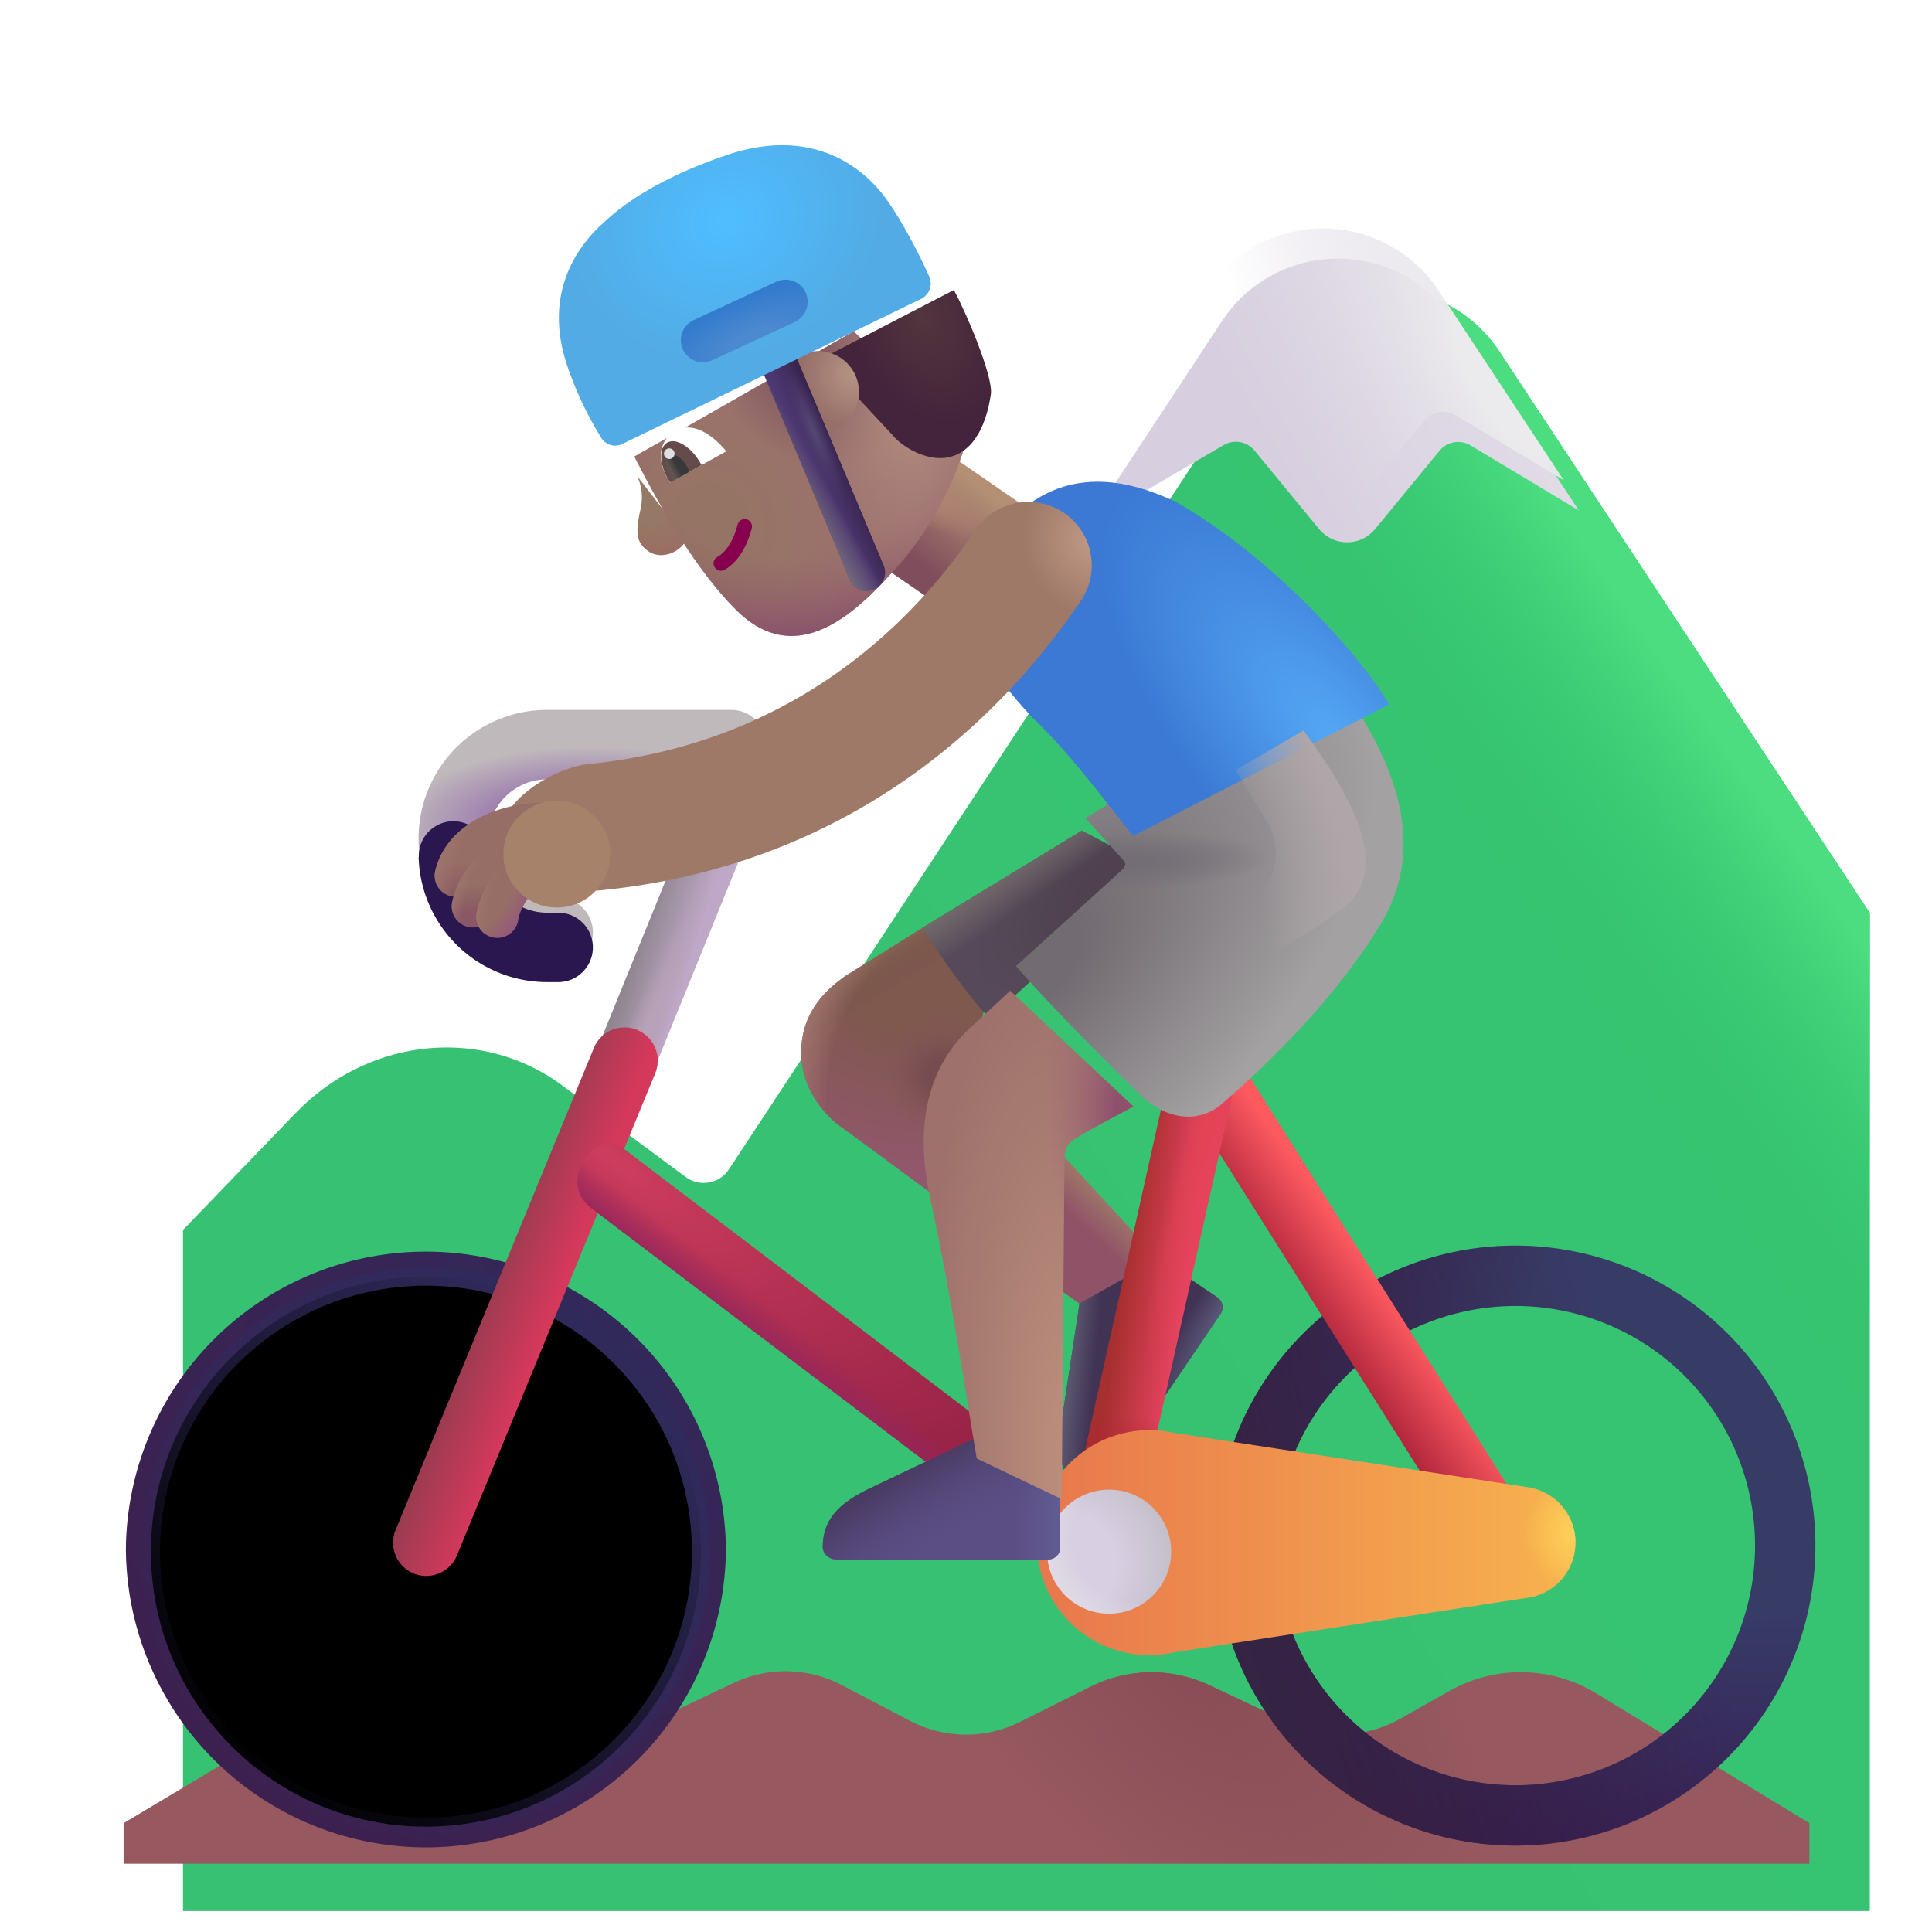 <svg width="100%" height="100%" viewBox="0 0 32 32" xmlns="http://www.w3.org/2000/svg"><g filter="url(#a)"><path fill="url(#b)" d="m3.898 17.434-1.867 1.938v11.281H29.97V14.122l-6.14-9.306a2.3 2.3 0 0 0-3.841.003l-8.916 13.549a.5.5 0 0 1-.715.127l-2.048-1.518c-1.32-.98-3.2-.8-4.41.457"/><path fill="url(#c)" d="m3.898 17.434-1.867 1.938v11.281H29.97V14.122l-6.14-9.306a2.3 2.3 0 0 0-3.841.003l-8.916 13.549a.5.5 0 0 1-.715.127l-2.048-1.518c-1.32-.98-3.2-.8-4.41.457"/></g><g filter="url(#d)"><path fill="url(#e)" d="m17.771 8.187 2.247-1.315a.4.4 0 0 1 .511.091l1.07 1.3a.6.6 0 0 0 .927 0l1.067-1.297a.4.4 0 0 1 .515-.088L25.9 7.954l-2.07-3.138a2.3 2.3 0 0 0-3.841.003z"/></g><path fill="url(#f)" d="m17.771 8.187 2.247-1.315a.4.4 0 0 1 .511.091l1.07 1.3a.6.6 0 0 0 .927 0l1.067-1.297a.4.4 0 0 1 .515-.088L25.9 7.954l-2.07-3.138a2.3 2.3 0 0 0-3.841.003z"/><g filter="url(#g)"><path fill="#97595F" d="m5.663 27.839-3.616 2.158v.672h27.922v-.672l-3.532-2.15a2.4 2.4 0 0 0-2.429-.04l-.817.462a2 2 0 0 1-1.838.067l-1.319-.623a2.25 2.25 0 0 0-1.965.021l-1.176.587a2 2 0 0 1-1.823-.02l-1.126-.59a2 2 0 0 0-1.783-.04l-1.42.67a2 2 0 0 1-1.825-.062l-.855-.476a2.4 2.4 0 0 0-2.398.036"/><path fill="url(#h)" d="m5.663 27.839-3.616 2.158v.672h27.922v-.672l-3.532-2.15a2.4 2.4 0 0 0-2.429-.04l-.817.462a2 2 0 0 1-1.838.067l-1.319-.623a2.25 2.25 0 0 0-1.965.021l-1.176.587a2 2 0 0 1-1.823-.02l-1.126-.59a2 2 0 0 0-1.783-.04l-1.42.67a2 2 0 0 1-1.825-.062l-.855-.476a2.4 2.4 0 0 0-2.398.036"/></g><g filter="url(#i)"><path fill="url(#j)" fill-rule="evenodd" d="M7.055 21.731a3.969 3.969 0 1 0 0 7.938 3.969 3.969 0 0 0 0-7.938M2.085 25.7a4.969 4.969 0 1 1 9.938 0 4.969 4.969 0 0 1-9.937 0" clip-rule="evenodd"/></g><g filter="url(#k)"><circle cx="7.055" cy="25.7" r="4.555" stroke="url(#l)" stroke-width=".3"/></g><path fill="url(#m)" d="m19.186 20.856-1.827-1.988-.423 2.059 1 .705z"/><path fill="#413354" d="m17.88 21.59-.3 1.98c-.066.476-.04.887.365 1.167.101.07.237.03.306-.071l1.964-2.902a.2.2 0 0 0-.054-.278l-.952-.644z"/><path fill="url(#n)" d="m17.88 21.59-.3 1.98c-.066.476-.04.887.365 1.167.101.07.237.03.306-.071l1.964-2.902a.2.2 0 0 0-.054-.278l-.952-.644z"/><path fill="url(#o)" d="m17.88 21.59-.3 1.98c-.066.476-.04.887.365 1.167.101.07.237.03.306-.071l1.964-2.902a.2.2 0 0 0-.054-.278l-.952-.644z"/><path fill="url(#p)" fill-rule="evenodd" d="M12.487 12.324a.5.5 0 0 1 .272.653l-2.54 6.247a.5.5 0 0 1-.925-.382l2.54-6.247a.5.5 0 0 1 .653-.271" clip-rule="evenodd"/><path fill="url(#q)" fill-rule="evenodd" d="M12.487 12.324a.5.5 0 0 1 .272.653l-2.54 6.247a.5.5 0 0 1-.925-.382l2.54-6.247a.5.5 0 0 1 .653-.271" clip-rule="evenodd"/><path fill="url(#r)" fill-rule="evenodd" d="M10.553 17.059a.55.55 0 0 1 .3.717l-3.29 8a.55.55 0 0 1-1.017-.418l3.29-8a.55.55 0 0 1 .717-.3" clip-rule="evenodd"/><path fill="url(#s)" fill-rule="evenodd" d="M9.629 19.286c.102-.222.43-.466.673-.282l6.25 4.75a.55.55 0 0 1-.666.876l-6.081-4.61c-.242-.184-.305-.453-.176-.734" clip-rule="evenodd"/><path fill="url(#t)" fill-rule="evenodd" d="M9.629 19.286c.102-.222.43-.466.673-.282l6.25 4.75a.55.55 0 0 1-.666.876l-6.081-4.61c-.242-.184-.305-.453-.176-.734" clip-rule="evenodd"/><g fill-rule="evenodd" clip-rule="evenodd" filter="url(#u)"><path fill="url(#v)" d="M25 21.731a3.969 3.969 0 1 0 0 7.938 3.969 3.969 0 0 0 0-7.938M20.031 25.7a4.969 4.969 0 1 1 9.938 0 4.969 4.969 0 0 1-9.938 0"/><path fill="url(#w)" d="M25 21.731a3.969 3.969 0 1 0 0 7.938 3.969 3.969 0 0 0 0-7.938M20.031 25.7a4.969 4.969 0 1 1 9.938 0 4.969 4.969 0 0 1-9.938 0"/></g><path fill="url(#x)" fill-rule="evenodd" d="M19.738 17.344a.55.55 0 0 0-.172.759l4.719 7.476a.55.55 0 0 0 .93-.587l-4.719-7.476a.55.55 0 0 0-.758-.172" clip-rule="evenodd"/><path fill="url(#y)" fill-rule="evenodd" d="M20.042 17.265a.55.55 0 0 1 .417.656L18.88 25a.55.55 0 1 1-1.074-.239l1.578-7.078a.55.55 0 0 1 .657-.417" clip-rule="evenodd"/><path fill="url(#z)" fill-rule="evenodd" d="M20.042 17.265a.55.55 0 0 1 .417.656L18.88 25a.55.55 0 1 1-1.074-.239l1.578-7.078a.55.55 0 0 1 .657-.417" clip-rule="evenodd"/><path fill="url(#A)" fill-rule="evenodd" d="M20.042 17.265a.55.55 0 0 1 .417.656L18.88 25a.55.55 0 1 1-1.074-.239l1.578-7.078a.55.55 0 0 1 .657-.417" clip-rule="evenodd"/><path fill="url(#B)" d="m13.997 16.169 1.34-.836 1.038 1.039-.765 3.531c-.513-.38-1.569-1.16-1.687-1.242-.149-.102-.661-.543-.653-1.238.008-.711.477-1.072.727-1.254"/><path fill="url(#C)" d="m13.997 16.169 1.34-.836 1.038 1.039-.765 3.531c-.513-.38-1.569-1.16-1.687-1.242-.149-.102-.661-.543-.653-1.238.008-.711.477-1.072.727-1.254"/><path fill="url(#D)" d="m13.997 16.169 1.34-.836 1.038 1.039-.765 3.531c-.513-.38-1.569-1.16-1.687-1.242-.149-.102-.661-.543-.653-1.238.008-.711.477-1.072.727-1.254"/><path fill="url(#E)" d="m13.997 16.169 1.34-.836 1.038 1.039-.765 3.531c-.513-.38-1.569-1.16-1.687-1.242-.149-.102-.661-.543-.653-1.238.008-.711.477-1.072.727-1.254"/><path fill="url(#F)" d="m15.277 15.368 2.641-1.61 1.207.63-2.727 2.476c-.268-.231-.84-1.05-1.12-1.496"/><path fill="url(#G)" d="m15.277 15.368 2.641-1.61 1.207.63-2.727 2.476c-.268-.231-.84-1.05-1.12-1.496"/><g filter="url(#H)"><path fill="url(#I)" d="M18.911 27.524q-.185.04-.384.04a1.863 1.863 0 1 1 .403-3.684l5.898.906a.927.927 0 0 1-.086 1.837z"/><path fill="url(#J)" d="M18.911 27.524q-.185.04-.384.04a1.863 1.863 0 1 1 .403-3.684l5.898.906a.927.927 0 0 1-.086 1.837z"/></g><circle cx="18.371" cy="25.7" r="1.027" fill="url(#K)"/><circle cx="18.371" cy="25.7" r="1.027" fill="url(#L)"/><g filter="url(#M)"><path fill="#5B4E85" d="m16.097 23.95-1.808.86c-.432.212-.757.465-.762.957-.002.123.107.213.23.213h3.504a.2.2 0 0 0 .2-.2v-1.149z"/><path fill="url(#N)" d="m16.097 23.95-1.808.86c-.432.212-.757.465-.762.957-.002.123.107.213.23.213h3.504a.2.2 0 0 0 .2-.2v-1.149z"/><path fill="url(#O)" d="m16.097 23.95-1.808.86c-.432.212-.757.465-.762.957-.002.123.107.213.23.213h3.504a.2.2 0 0 0 .2-.2v-1.149z"/></g><path fill="url(#P)" d="M13.537 8.636h2.154v2.668h-2.154z" transform="rotate(-55.397 13.537 8.636)"/><path fill="url(#Q)" d="M13.537 8.636h2.154v2.668h-2.154z" transform="rotate(-55.397 13.537 8.636)"/><g filter="url(#R)"><path fill="url(#S)" d="m16.078 16.724.554-.515 2.04 1.917c-.274.153-.887.463-1.031.582-.11.09-.11.234-.11.328l-.046 5.594-1.407-.672c-.138-.794-.42-2.708-.769-4.301-.395-1.8.376-2.592.77-2.933"/><path fill="url(#T)" d="m16.078 16.724.554-.515 2.04 1.917c-.274.153-.887.463-1.031.582-.11.09-.11.234-.11.328l-.046 5.594-1.407-.672c-.138-.794-.42-2.708-.769-4.301-.395-1.8.376-2.592.77-2.933"/></g><g filter="url(#U)"><path fill="url(#V)" d="m18.362 14.5-.635-.698 4.03-2.477c1.423 1.867 1.5 3.21.837 4.273-.664 1.063-1.582 2.051-2.617 2.946-.272.234-.803.361-1.36-.18-.707-.687-1.578-1.578-2.039-2.113l1.777-1.609a.1.1 0 0 0 .007-.141"/><path fill="url(#W)" d="m18.362 14.5-.635-.698 4.03-2.477c1.423 1.867 1.5 3.21.837 4.273-.664 1.063-1.582 2.051-2.617 2.946-.272.234-.803.361-1.36-.18-.707-.687-1.578-1.578-2.039-2.113l1.777-1.609a.1.1 0 0 0 .007-.141"/></g><g filter="url(#X)"><path fill="url(#Y)" d="M16.094 11.88c.664.625 1.363 1.586 1.672 1.968l4.242-2.18c-.586-.976-2.07-2.53-3.54-3.359-1.718-.812-2.672 0-3.304 1.07-.414.852.258 1.782.93 2.5"/></g><g filter="url(#Z)"><path fill="#C0B9BC" d="M12.938 12.333a.575.575 0 0 0-.575-.575h-3.05a2.13 2.13 0 0 0 0 4.26h.182a.575.575 0 1 0 0-1.15h-.182a.98.98 0 1 1 0-1.96h3.05a.575.575 0 0 0 .575-.575"/><path fill="url(#aa)" d="M12.938 12.333a.575.575 0 0 0-.575-.575h-3.05a2.13 2.13 0 0 0 0 4.26h.182a.575.575 0 1 0 0-1.15h-.182a.98.98 0 1 1 0-1.96h3.05a.575.575 0 0 0 .575-.575"/></g><g filter="url(#ab)"><path fill="#2B174F" fill-rule="evenodd" d="M8.332 13.946v-.021a.572.572 0 1 0-1.145 0v.021h-.003a2.13 2.13 0 0 0 2.129 2.071h.182a.575.575 0 1 0 0-1.15h-.182a.98.98 0 0 1-.979-.921z" clip-rule="evenodd"/></g><g fill-rule="evenodd" clip-rule="evenodd" filter="url(#ac)"><path fill="#9F7968" d="M17.124 8.997c.479.328.602.981.274 1.46-.782 1.144-3.151 4.303-7.932 4.788-.577.058-1.595-.32-1.653-.897s.864-1.134 1.44-1.193c3.845-.39 5.741-2.903 6.412-3.884a1.05 1.05 0 0 1 1.46-.274"/><path fill="url(#ad)" d="M17.124 8.997c.479.328.602.981.274 1.46-.782 1.144-3.151 4.303-7.932 4.788-.577.058-1.595-.32-1.653-.897s.864-1.134 1.44-1.193c3.845-.39 5.741-2.903 6.412-3.884a1.05 1.05 0 0 1 1.46-.274"/></g><path fill="url(#ae)" fill-rule="evenodd" d="M9.319 13.645a.35.35 0 0 1-.35.35c-.173 0-.436.043-.663.15-.226.106-.37.252-.415.439a.35.35 0 1 1-.68-.166c.114-.466.462-.748.797-.906.333-.158.7-.217.96-.217a.35.35 0 0 1 .35.35" clip-rule="evenodd"/><path fill="url(#af)" fill-rule="evenodd" d="M9.319 13.645a.35.35 0 0 1-.35.35c-.173 0-.436.043-.663.15-.226.106-.37.252-.415.439a.35.35 0 1 1-.68-.166c.114-.466.462-.748.797-.906.333-.158.7-.217.96-.217a.35.35 0 0 1 .35.35" clip-rule="evenodd"/><g filter="url(#ag)"><path fill="url(#ah)" d="m20.988 13.619-.523-.864 1.125-.656c.969 1.312 1.344 2.297.734 2.875-.487.462-2.87 1.724-4 2.297l2.503-2.414a1 1 0 0 0 .161-1.238"/></g><path fill="url(#ai)" fill-rule="evenodd" d="M8.809 14.18a.35.35 0 0 1-.227.44.6.6 0 0 0-.406.458.35.35 0 1 1-.683-.152c.05-.224.235-.768.876-.973a.35.35 0 0 1 .44.227" clip-rule="evenodd"/><path fill="url(#aj)" fill-rule="evenodd" d="M8.809 14.18a.35.35 0 0 1-.227.44.6.6 0 0 0-.406.458.35.35 0 1 1-.683-.152c.05-.224.235-.768.876-.973a.35.35 0 0 1 .44.227" clip-rule="evenodd"/><path fill="url(#ak)" fill-rule="evenodd" d="M8.956 14.24a.33.33 0 0 1 0 .402c-.151.126-.342.389-.372.593a.35.35 0 1 1-.693-.1 1.4 1.4 0 0 1 .155-.43c.08-.147.196-.312.354-.443.149-.123.433-.171.556-.023" clip-rule="evenodd"/><path fill="url(#al)" fill-rule="evenodd" d="M8.956 14.24a.33.33 0 0 1 0 .402c-.151.126-.342.389-.372.593a.35.35 0 1 1-.693-.1 1.4 1.4 0 0 1 .155-.43c.08-.147.196-.312.354-.443.149-.123.433-.171.556-.023" clip-rule="evenodd"/><g filter="url(#am)"><circle cx="9.223" cy="14.147" r=".885" fill="#A7826B"/></g><path fill="url(#an)" d="M10.733 9.126c-.205-.15-.205-.315-.127-.68a.85.85 0 0 0-.05-.557l.814 1.05c-.118.227-.432.336-.637.187"/><g filter="url(#ao)"><path fill="url(#ap)" d="M11.933 9.942c-.787-.788-1.422-2.04-1.677-2.53L13.89 5.34l1.872 1.786a5.4 5.4 0 0 1-1.016 1.951c-.757.9-1.78 1.901-2.813.866"/><path fill="url(#aq)" d="M11.933 9.942c-.787-.788-1.422-2.04-1.677-2.53L13.89 5.34l1.872 1.786a5.4 5.4 0 0 1-1.016 1.951c-.757.9-1.78 1.901-2.813.866"/><path fill="url(#ar)" d="M11.933 9.942c-.787-.788-1.422-2.04-1.677-2.53L13.89 5.34l1.872 1.786a5.4 5.4 0 0 1-1.016 1.951c-.757.9-1.78 1.901-2.813.866"/><path fill="url(#as)" d="M11.933 9.942c-.787-.788-1.422-2.04-1.677-2.53L13.89 5.34l1.872 1.786a5.4 5.4 0 0 1-1.016 1.951c-.757.9-1.78 1.901-2.813.866"/></g><path fill="#86004D" fill-rule="evenodd" d="M11.835 9.391a.12.12 0 0 1 .046-.165c.107-.06.251-.212.336-.537a.121.121 0 0 1 .235.06c-.097.372-.273.588-.452.689a.12.12 0 0 1-.165-.047" clip-rule="evenodd"/><path fill="#fff" d="M10.969 7.399c-.079.234.056.475.128.596l.933-.52c-.528-.627-.954-.394-1.061-.076"/><path fill="#654B4B" d="m11.621 7.703-.029-.05c-.159-.263-.402-.406-.543-.32-.142.085-.127.367.031.63l.02.03z"/><path fill="url(#at)" d="M11.42 7.815a.6.6 0 0 0-.047-.097c-.088-.146-.222-.226-.298-.18s-.067.202.021.347a1 1 0 0 0 .057.078z"/><circle cx="11.085" cy="7.515" r=".088" fill="#DFDFDF" transform="rotate(-62.506 11.085 7.515)"/><g filter="url(#au)"><path fill="url(#av)" d="m14.405 7.33-1.198-1.29 2.192-1.136c.195.351.653 1.428.613 1.723-.057.405-.234.952-.707 1.048-.377.077-.783-.203-.9-.344"/></g><circle cx="13.549" cy="6.492" r=".678" fill="url(#aw)" transform="rotate(-62.506 13.55 6.492)"/><path fill="#4D3771" fill-rule="evenodd" d="M12.782 5.73a.303.303 0 0 1 .397.162l1.462 3.487a.304.304 0 0 1-.56.235L12.62 6.127a.303.303 0 0 1 .162-.397" clip-rule="evenodd"/><path fill="url(#ax)" fill-rule="evenodd" d="M12.782 5.73a.303.303 0 0 1 .397.162l1.462 3.487a.304.304 0 0 1-.56.235L12.62 6.127a.303.303 0 0 1 .162-.397" clip-rule="evenodd"/><path fill="url(#ay)" fill-rule="evenodd" d="M12.782 5.73a.303.303 0 0 1 .397.162l1.462 3.487a.304.304 0 0 1-.56.235L12.62 6.127a.303.303 0 0 1 .162-.397" clip-rule="evenodd"/><path fill="url(#az)" fill-rule="evenodd" d="M12.782 5.73a.303.303 0 0 1 .397.162l1.462 3.487a.304.304 0 0 1-.56.235L12.62 6.127a.303.303 0 0 1 .162-.397" clip-rule="evenodd"/><g filter="url(#aA)"><path fill="url(#aB)" d="M15.25 5.104 10.315 7.5a.27.27 0 0 1-.35-.088 5.8 5.8 0 0 1-.565-1.19c-.522-1.512.54-2.33.68-2.458.203-.183.76-.636 1.943-1.041 1.389-.475 2.25.155 2.664.734.26.365.542.909.705 1.275a.285.285 0 0 1-.142.372"/></g><g filter="url(#aC)"><path fill="url(#aD)" d="M11.312 5.789a.366.366 0 0 1 .178-.487l1.366-.635a.366.366 0 0 1 .31.665l-1.368.635a.366.366 0 0 1-.486-.178"/></g><defs><radialGradient id="f" cx="0" cy="0" r="1" gradientTransform="rotate(150.331 11.717 6.385)scale(3.71 8.366)" gradientUnits="userSpaceOnUse"><stop offset=".19" stop-color="#EBEAED"/><stop offset="1" stop-color="#D9D1DF" stop-opacity="0"/></radialGradient><radialGradient id="h" cx="0" cy="0" r="1" gradientTransform="matrix(4.425 4.183 -2.339 2.474 19.748 27.48)" gradientUnits="userSpaceOnUse"><stop stop-color="#8A4C56"/><stop offset="1" stop-color="#8A4C56" stop-opacity="0"/></radialGradient><radialGradient id="j" cx="0" cy="0" r="1" gradientTransform="rotate(126.943 -.29 13.463)scale(9.775 9.436)" gradientUnits="userSpaceOnUse"><stop stop-color="#32295B"/><stop offset="1" stop-color="#3C2150"/></radialGradient><radialGradient id="o" cx="0" cy="0" r="1" gradientTransform="matrix(-1.531 2.453 -.445 -.277 20.328 21.677)" gradientUnits="userSpaceOnUse"><stop stop-color="#5D5C7E"/><stop offset="1" stop-color="#5D5C7E" stop-opacity="0"/></radialGradient><radialGradient id="q" cx="0" cy="0" r="1" gradientTransform="rotate(-68.026 18.136 .798)scale(2.881 .325)" gradientUnits="userSpaceOnUse"><stop stop-color="#BAA3B9"/><stop offset="1" stop-color="#BAA3B9" stop-opacity="0"/></radialGradient><radialGradient id="s" cx="0" cy="0" r="1" gradientTransform="matrix(6.719 4.828 -1.316 1.831 10.203 19.239)" gradientUnits="userSpaceOnUse"><stop stop-color="#CE3D5E"/><stop offset="1" stop-color="#932145"/></radialGradient><radialGradient id="v" cx="0" cy="0" r="1" gradientTransform="rotate(134.451 9.873 17.436)scale(9.806 9.465)" gradientUnits="userSpaceOnUse"><stop offset=".427" stop-color="#373C67"/><stop offset="1" stop-color="#38144F"/></radialGradient><radialGradient id="z" cx="0" cy="0" r="1" gradientTransform="rotate(103.707 2.945 16.982)scale(4.616 .441)" gradientUnits="userSpaceOnUse"><stop stop-color="#E44354"/><stop offset="1" stop-color="#E44354" stop-opacity="0"/></radialGradient><radialGradient id="A" cx="0" cy="0" r="1" gradientTransform="matrix(-.031 -1.062 1.655 -.049 18.484 24.474)" gradientUnits="userSpaceOnUse"><stop stop-color="#AC2735"/><stop offset="1" stop-color="#AC2735" stop-opacity="0"/></radialGradient><radialGradient id="B" cx="0" cy="0" r="1" gradientTransform="matrix(-.281 3.993 -5.054 -.356 15.398 15.91)" gradientUnits="userSpaceOnUse"><stop offset=".321" stop-color="#7F584E"/><stop offset=".868" stop-color="#92576C"/></radialGradient><radialGradient id="C" cx="0" cy="0" r="1" gradientTransform="matrix(1.219 .453 -.35 .941 15.766 17.88)" gradientUnits="userSpaceOnUse"><stop offset=".346" stop-color="#774C50"/><stop offset="1" stop-color="#865959" stop-opacity="0"/></radialGradient><radialGradient id="E" cx="0" cy="0" r="1" gradientTransform="rotate(-167.255 8.865 8.093)scale(2.691 3.586)" gradientUnits="userSpaceOnUse"><stop offset=".738" stop-color="#A57970" stop-opacity="0"/><stop offset="1" stop-color="#A57970"/></radialGradient><radialGradient id="F" cx="0" cy="0" r="1" gradientTransform="rotate(143.881 6.867 10.297)scale(2.863 1.232)" gradientUnits="userSpaceOnUse"><stop offset=".255" stop-color="#4F414E"/><stop offset="1" stop-color="#564A5A"/></radialGradient><radialGradient id="J" cx="0" cy="0" r="1" gradientTransform="matrix(-.867 0 0 -.969 25.602 25.536)" gradientUnits="userSpaceOnUse"><stop stop-color="#FFD359"/><stop offset="1" stop-color="#FFD359" stop-opacity="0"/></radialGradient><radialGradient id="K" cx="0" cy="0" r="1" gradientTransform="matrix(1.562 -.656 .668 1.59 17.703 25.895)" gradientUnits="userSpaceOnUse"><stop offset=".47" stop-color="#D8CFE2"/><stop offset="1" stop-color="#C5BFCB"/></radialGradient><radialGradient id="L" cx="0" cy="0" r="1" gradientTransform="rotate(151.189 6.188 15.141)scale(1.783)" gradientUnits="userSpaceOnUse"><stop offset=".632" stop-color="#E2DFE5" stop-opacity="0"/><stop offset="1" stop-color="#E2DFE5"/></radialGradient><radialGradient id="O" cx="0" cy="0" r="1" gradientTransform="matrix(-1.109 -2 6.42 -3.561 16.281 26.239)" gradientUnits="userSpaceOnUse"><stop offset=".301" stop-color="#5C4F86" stop-opacity="0"/><stop offset=".943" stop-color="#493B63"/></radialGradient><radialGradient id="Q" cx="0" cy="0" r="1" gradientTransform="rotate(88.737 2.563 12.457)scale(1.421 .526)" gradientUnits="userSpaceOnUse"><stop offset=".18" stop-color="#B18873"/><stop offset="1" stop-color="#B18873" stop-opacity="0"/></radialGradient><radialGradient id="S" cx="0" cy="0" r="1" gradientTransform="matrix(-.75 -8.781 2.529 -.216 17.922 24.63)" gradientUnits="userSpaceOnUse"><stop offset=".122" stop-color="#BC8F7C"/><stop offset="1" stop-color="#9E716C"/></radialGradient><radialGradient id="T" cx="0" cy="0" r="1" gradientTransform="matrix(-1.688 .062 -.112 -3.016 18.828 18.349)" gradientUnits="userSpaceOnUse"><stop offset=".284" stop-color="#8F506D"/><stop offset="1" stop-color="#A36F76" stop-opacity="0"/></radialGradient><radialGradient id="V" cx="0" cy="0" r="1" gradientTransform="matrix(5.125 -4.93 2.613 2.717 16.797 16.255)" gradientUnits="userSpaceOnUse"><stop offset=".148" stop-color="#726B71"/><stop offset="1" stop-color="#A3A1A2"/></radialGradient><radialGradient id="W" cx="0" cy="0" r="1" gradientTransform="matrix(2.594 -.094 .018 .499 18.219 14.536)" gradientUnits="userSpaceOnUse"><stop offset=".22" stop-color="#736E75"/><stop offset="1" stop-color="#736E75" stop-opacity="0"/></radialGradient><radialGradient id="Y" cx="0" cy="0" r="1" gradientTransform="matrix(-3.5 -4.063 1.709 -1.472 21.11 12.223)" gradientUnits="userSpaceOnUse"><stop stop-color="#54A7F5"/><stop offset="1" stop-color="#3B79D4"/></radialGradient><radialGradient id="aa" cx="0" cy="0" r="1" gradientTransform="matrix(3.252 0 0 1.299 10.06 13.66)" gradientUnits="userSpaceOnUse"><stop offset=".254" stop-color="#8C5EA8"/><stop offset="1" stop-color="#8C5EA8" stop-opacity="0"/></radialGradient><radialGradient id="ad" cx="0" cy="0" r="1" gradientTransform="rotate(158.559 7.894 6.401)scale(1.111 1.238)" gradientUnits="userSpaceOnUse"><stop stop-color="#BF9984"/><stop offset="1" stop-color="#BF9984" stop-opacity="0"/></radialGradient><radialGradient id="ae" cx="0" cy="0" r="1" gradientTransform="matrix(.941 1.389 -1.905 1.291 7.778 13.03)" gradientUnits="userSpaceOnUse"><stop offset=".668" stop-color="#976E65"/><stop offset="1" stop-color="#895864"/></radialGradient><radialGradient id="af" cx="0" cy="0" r="1" gradientTransform="rotate(-169.577 4.878 6.916)scale(1.333 2.062)" gradientUnits="userSpaceOnUse"><stop offset=".68" stop-color="#9F776F" stop-opacity="0"/><stop offset="1" stop-color="#9F776F"/></radialGradient><radialGradient id="ah" cx="0" cy="0" r="1" gradientTransform="matrix(5.5 -1.438 2.005 7.67 17.36 15.411)" gradientUnits="userSpaceOnUse"><stop offset=".625" stop-color="#AFA6A9" stop-opacity="0"/><stop offset=".905" stop-color="#AFA6A9"/></radialGradient><radialGradient id="ai" cx="0" cy="0" r="1" gradientTransform="matrix(.554 1.177 -1.457 .685 7.88 13.755)" gradientUnits="userSpaceOnUse"><stop offset=".668" stop-color="#976E65"/><stop offset="1" stop-color="#895864"/></radialGradient><radialGradient id="aj" cx="0" cy="0" r="1" gradientTransform="rotate(-167.973 4.917 7.114)scale(.834 1.786)" gradientUnits="userSpaceOnUse"><stop offset=".68" stop-color="#9F776F" stop-opacity="0"/><stop offset="1" stop-color="#9F776F"/></radialGradient><radialGradient id="ak" cx="0" cy="0" r="1" gradientTransform="matrix(1.016 .599 -.824 1.399 7.72 14.482)" gradientUnits="userSpaceOnUse"><stop offset=".686" stop-color="#976E65"/><stop offset="1" stop-color="#94597B"/></radialGradient><radialGradient id="al" cx="0" cy="0" r="1" gradientTransform="matrix(-.75 -.078 .173 -1.664 8.58 15.254)" gradientUnits="userSpaceOnUse"><stop offset=".68" stop-color="#9F776F" stop-opacity="0"/><stop offset="1" stop-color="#9F776F"/></radialGradient><radialGradient id="an" cx="0" cy="0" r="1" gradientTransform="matrix(.671 .496 -.389 .526 10.724 8.397)" gradientUnits="userSpaceOnUse"><stop offset=".391" stop-color="#967866"/><stop offset="1" stop-color="#996F64"/></radialGradient><radialGradient id="ap" cx="0" cy="0" r="1" gradientTransform="matrix(3.258 -1.084 1.124 3.379 11.493 8.549)" gradientUnits="userSpaceOnUse"><stop offset=".164" stop-color="#967465"/><stop offset="1" stop-color="#9E7071"/></radialGradient><radialGradient id="aq" cx="0" cy="0" r="1" gradientTransform="matrix(1.084 1.655 -1.335 .875 13.15 5.734)" gradientUnits="userSpaceOnUse"><stop stop-color="#734C58"/><stop offset="1" stop-color="#734C58" stop-opacity="0"/></radialGradient><radialGradient id="ar" cx="0" cy="0" r="1" gradientTransform="rotate(82.944 2.229 11.002)scale(3.185 4.317)" gradientUnits="userSpaceOnUse"><stop offset=".506" stop-color="#926367" stop-opacity="0"/><stop offset=".925" stop-color="#89526C"/></radialGradient><radialGradient id="as" cx="0" cy="0" r="1" gradientTransform="matrix(.031 2.907 -1.714 .018 14.84 6.504)" gradientUnits="userSpaceOnUse"><stop stop-color="#B18C7E"/><stop offset="1" stop-color="#B18C7E" stop-opacity="0"/></radialGradient><radialGradient id="av" cx="0" cy="0" r="1" gradientTransform="matrix(.812 1.684 -1.103 .532 14.875 5.337)" gradientUnits="userSpaceOnUse"><stop stop-color="#52353D"/><stop offset="1" stop-color="#43243C"/></radialGradient><radialGradient id="aw" cx="0" cy="0" r="1" gradientTransform="rotate(-137.019 8.406 .671)scale(.891)" gradientUnits="userSpaceOnUse"><stop stop-color="#B69584"/><stop offset="1" stop-color="#966F69"/></radialGradient><radialGradient id="az" cx="0" cy="0" r="1" gradientTransform="matrix(.199 -.084 .491 1.164 13.47 7.13)" gradientUnits="userSpaceOnUse"><stop stop-color="#564975"/><stop offset="1" stop-color="#4D3A6E" stop-opacity="0"/></radialGradient><radialGradient id="aB" cx="0" cy="0" r="1" gradientTransform="matrix(.956 2.272 -2.67 1.123 12.02 3.799)" gradientUnits="userSpaceOnUse"><stop offset=".045" stop-color="#4FBDFF"/><stop offset=".919" stop-color="#52ABE4"/></radialGradient><radialGradient id="aD" cx="0" cy="0" r="1" gradientTransform="rotate(-113.487 8.085 -1.271)scale(.708 1.815)" gradientUnits="userSpaceOnUse"><stop offset=".218" stop-color="#4B89D0"/><stop offset="1" stop-color="#337BCD"/></radialGradient><linearGradient id="b" x1="9.65" x2="27.955" y1="21.727" y2="9.537" gradientUnits="userSpaceOnUse"><stop stop-color="#37C173"/><stop offset="1" stop-color="#36C571"/></linearGradient><linearGradient id="c" x1="29.363" x2="25.903" y1="12.716" y2="15.129" gradientUnits="userSpaceOnUse"><stop offset=".164" stop-color="#4CDD80"/><stop offset="1" stop-color="#36C871" stop-opacity="0"/></linearGradient><linearGradient id="e" x1="21.156" x2="24.898" y1="7.727" y2="5.635" gradientUnits="userSpaceOnUse"><stop stop-color="#D7CFDF"/><stop offset="1" stop-color="#E2DCE7"/></linearGradient><linearGradient id="l" x1="9.266" x2="3.234" y1="22.036" y2="29.067" gradientUnits="userSpaceOnUse"><stop stop-color="#302A5B"/><stop offset="1" stop-color="#302A5B" stop-opacity="0"/></linearGradient><linearGradient id="m" x1="17.734" x2="18.703" y1="21.239" y2="20.233" gradientUnits="userSpaceOnUse"><stop offset=".573" stop-color="#8F5266"/><stop offset="1" stop-color="#9E7569"/></linearGradient><linearGradient id="n" x1="22.25" x2="17.656" y1="22.807" y2="22.348" gradientUnits="userSpaceOnUse"><stop offset=".891" stop-color="#615F76" stop-opacity="0"/><stop offset="1" stop-color="#615F76"/></linearGradient><linearGradient id="p" x1="11.531" x2="10.656" y1="15.63" y2="15.348" gradientUnits="userSpaceOnUse"><stop stop-color="#BFA8C7"/><stop offset="1" stop-color="#908590"/></linearGradient><linearGradient id="r" x1="9.766" x2="8.484" y1="20.583" y2="20.099" gradientUnits="userSpaceOnUse"><stop offset=".146" stop-color="#D4385B"/><stop offset="1" stop-color="#973C50"/></linearGradient><linearGradient id="t" x1="12.984" x2="13.375" y1="22.63" y2="22.13" gradientUnits="userSpaceOnUse"><stop stop-color="#96275E"/><stop offset="1" stop-color="#96275E" stop-opacity="0"/><stop offset="1" stop-color="#9C2649" stop-opacity="0"/></linearGradient><linearGradient id="w" x1="20.031" x2="27.786" y1="28.141" y2="25.7" gradientUnits="userSpaceOnUse"><stop stop-color="#352542"/><stop offset="1" stop-color="#352542" stop-opacity="0"/></linearGradient><linearGradient id="x" x1="23.813" x2="22.75" y1="22.567" y2="23.317" gradientUnits="userSpaceOnUse"><stop stop-color="#FD5A60"/><stop offset="1" stop-color="#AF253C"/></linearGradient><linearGradient id="y" x1="19.609" x2="18.594" y1="21.341" y2="21.192" gradientUnits="userSpaceOnUse"><stop stop-color="#E5435F"/><stop offset="1" stop-color="#A62F2F"/></linearGradient><linearGradient id="D" x1="14.547" x2="14.969" y1="15.598" y2="16.286" gradientUnits="userSpaceOnUse"><stop stop-color="#8C6756"/><stop offset="1" stop-color="#6C4D43" stop-opacity="0"/><stop offset="1" stop-color="#8C6756" stop-opacity="0"/></linearGradient><linearGradient id="G" x1="16.617" x2="16.984" y1="14.466" y2="14.997" gradientUnits="userSpaceOnUse"><stop stop-color="#72696B"/><stop offset="1" stop-color="#72696B" stop-opacity="0"/></linearGradient><linearGradient id="I" x1="25.328" x2="16.664" y1="25.7" y2="25.7" gradientUnits="userSpaceOnUse"><stop stop-color="#F7B14E"/><stop offset="1" stop-color="#E8774D"/></linearGradient><linearGradient id="N" x1="17.461" x2="16.703" y1="25.567" y2="25.567" gradientUnits="userSpaceOnUse"><stop stop-color="#605C92"/><stop offset="1" stop-color="#605C92" stop-opacity="0"/></linearGradient><linearGradient id="P" x1="15.547" x2="13.942" y1="10.099" y2="10.029" gradientUnits="userSpaceOnUse"><stop stop-color="#B39074"/><stop offset="1" stop-color="#804D5C"/></linearGradient><linearGradient id="at" x1="11.09" x2="11.342" y1="7.881" y2="7.742" gradientUnits="userSpaceOnUse"><stop offset=".242" stop-color="#5F5451"/><stop offset=".667" stop-color="#383838"/></linearGradient><linearGradient id="ax" x1="13.847" x2="13.405" y1="7.337" y2="7.545" gradientUnits="userSpaceOnUse"><stop stop-color="#37234C"/><stop offset="1" stop-color="#37234C" stop-opacity="0"/></linearGradient><linearGradient id="ay" x1="13.628" x2="14.184" y1="9.211" y2="8.902" gradientUnits="userSpaceOnUse"><stop offset=".324" stop-color="#72687C"/><stop offset="1" stop-color="#72687C" stop-opacity="0"/></linearGradient><filter id="a" width="28.938" height="27.87" x="2.031" y="3.783" color-interpolation-filters="sRGB" filterUnits="userSpaceOnUse"><feFlood flood-opacity="0" result="BackgroundImageFix"/><feBlend in="SourceGraphic" in2="BackgroundImageFix" result="shape"/><feColorMatrix in="SourceAlpha" result="hardAlpha" values="0 0 0 0 0 0 0 0 0 0 0 0 0 0 0 0 0 0 127 0"/><feOffset dx="1" dy="1"/><feGaussianBlur stdDeviation="1"/><feComposite in2="hardAlpha" k2="-1" k3="1" operator="arithmetic"/><feColorMatrix values="0 0 0 0 0.22 0 0 0 0 0.659 0 0 0 0 0.353 0 0 0 1 0"/><feBlend in2="shape" result="effect1_innerShadow_3987_23489"/></filter><filter id="d" width="8.378" height="5.198" x="17.771" y="3.783" color-interpolation-filters="sRGB" filterUnits="userSpaceOnUse"><feFlood flood-opacity="0" result="BackgroundImageFix"/><feBlend in="SourceGraphic" in2="BackgroundImageFix" result="shape"/><feColorMatrix in="SourceAlpha" result="hardAlpha" values="0 0 0 0 0 0 0 0 0 0 0 0 0 0 0 0 0 0 127 0"/><feOffset dx=".25" dy=".5"/><feGaussianBlur stdDeviation=".375"/><feComposite in2="hardAlpha" k2="-1" k3="1" operator="arithmetic"/><feColorMatrix values="0 0 0 0 0.706 0 0 0 0 0.706 0 0 0 0 0.71 0 0 0 1 0"/><feBlend in2="shape" result="effect1_innerShadow_3987_23489"/></filter><filter id="g" width="27.922" height="3.388" x="2.047" y="27.481" color-interpolation-filters="sRGB" filterUnits="userSpaceOnUse"><feFlood flood-opacity="0" result="BackgroundImageFix"/><feBlend in="SourceGraphic" in2="BackgroundImageFix" result="shape"/><feColorMatrix in="SourceAlpha" result="hardAlpha" values="0 0 0 0 0 0 0 0 0 0 0 0 0 0 0 0 0 0 127 0"/><feOffset dy=".2"/><feGaussianBlur stdDeviation=".5"/><feComposite in2="hardAlpha" k2="-1" k3="1" operator="arithmetic"/><feColorMatrix values="0 0 0 0 0.475 0 0 0 0 0.259 0 0 0 0 0.251 0 0 0 1 0"/><feBlend in2="shape" result="effect1_innerShadow_3987_23489"/></filter><filter id="i" width="9.938" height="9.938" x="2.086" y="20.731" color-interpolation-filters="sRGB" filterUnits="userSpaceOnUse"><feFlood flood-opacity="0" result="BackgroundImageFix"/><feBlend in="SourceGraphic" in2="BackgroundImageFix" result="shape"/><feColorMatrix in="SourceAlpha" result="hardAlpha" values="0 0 0 0 0 0 0 0 0 0 0 0 0 0 0 0 0 0 127 0"/><feOffset/><feGaussianBlur stdDeviation=".25"/><feComposite in2="hardAlpha" k2="-1" k3="1" operator="arithmetic"/><feColorMatrix values="0 0 0 0 0.227 0 0 0 0 0.157 0 0 0 0 0.275 0 0 0 1 0"/><feBlend in2="shape" result="effect1_innerShadow_3987_23489"/></filter><filter id="k" width="10.409" height="10.409" x="1.85" y="20.495" color-interpolation-filters="sRGB" filterUnits="userSpaceOnUse"><feFlood flood-opacity="0" result="BackgroundImageFix"/><feBlend in="SourceGraphic" in2="BackgroundImageFix" result="shape"/><feGaussianBlur result="effect1_foregroundBlur_3987_23489" stdDeviation=".25"/></filter><filter id="u" width="10.037" height="10.037" x="20.031" y="20.631" color-interpolation-filters="sRGB" filterUnits="userSpaceOnUse"><feFlood flood-opacity="0" result="BackgroundImageFix"/><feBlend in="SourceGraphic" in2="BackgroundImageFix" result="shape"/><feColorMatrix in="SourceAlpha" result="hardAlpha" values="0 0 0 0 0 0 0 0 0 0 0 0 0 0 0 0 0 0 127 0"/><feOffset dx=".1" dy="-.1"/><feGaussianBlur stdDeviation=".2"/><feComposite in2="hardAlpha" k2="-1" k3="1" operator="arithmetic"/><feColorMatrix values="0 0 0 0 0.153 0 0 0 0 0.086 0 0 0 0 0.165 0 0 0 1 0"/><feBlend in2="shape" result="effect1_innerShadow_3987_23489"/></filter><filter id="H" width="9.188" height="4.077" x="16.664" y="23.587" color-interpolation-filters="sRGB" filterUnits="userSpaceOnUse"><feFlood flood-opacity="0" result="BackgroundImageFix"/><feBlend in="SourceGraphic" in2="BackgroundImageFix" result="shape"/><feColorMatrix in="SourceAlpha" result="hardAlpha" values="0 0 0 0 0 0 0 0 0 0 0 0 0 0 0 0 0 0 127 0"/><feOffset dx=".25" dy="-.25"/><feGaussianBlur stdDeviation=".25"/><feComposite in2="hardAlpha" k2="-1" k3="1" operator="arithmetic"/><feColorMatrix values="0 0 0 0 0.702 0 0 0 0 0.341 0 0 0 0 0.255 0 0 0 1 0"/><feBlend in2="shape" result="effect1_innerShadow_3987_23489"/><feColorMatrix in="SourceAlpha" result="hardAlpha" values="0 0 0 0 0 0 0 0 0 0 0 0 0 0 0 0 0 0 127 0"/><feOffset dx=".25" dy=".1"/><feGaussianBlur stdDeviation=".25"/><feComposite in2="hardAlpha" k2="-1" k3="1" operator="arithmetic"/><feColorMatrix values="0 0 0 0 0.894 0 0 0 0 0.49 0 0 0 0 0.196 0 0 0 1 0"/><feBlend in2="effect1_innerShadow_3987_23489" result="effect2_innerShadow_3987_23489"/></filter><filter id="M" width="4.034" height="2.181" x="13.527" y="23.799" color-interpolation-filters="sRGB" filterUnits="userSpaceOnUse"><feFlood flood-opacity="0" result="BackgroundImageFix"/><feBlend in="SourceGraphic" in2="BackgroundImageFix" result="shape"/><feColorMatrix in="SourceAlpha" result="hardAlpha" values="0 0 0 0 0 0 0 0 0 0 0 0 0 0 0 0 0 0 127 0"/><feOffset dx=".1" dy="-.15"/><feGaussianBlur stdDeviation=".125"/><feComposite in2="hardAlpha" k2="-1" k3="1" operator="arithmetic"/><feColorMatrix values="0 0 0 0 0.275 0 0 0 0 0.188 0 0 0 0 0.525 0 0 0 1 0"/><feBlend in2="shape" result="effect1_innerShadow_3987_23489"/></filter><filter id="R" width="3.572" height="8.62" x="15.2" y="16.209" color-interpolation-filters="sRGB" filterUnits="userSpaceOnUse"><feFlood flood-opacity="0" result="BackgroundImageFix"/><feBlend in="SourceGraphic" in2="BackgroundImageFix" result="shape"/><feColorMatrix in="SourceAlpha" result="hardAlpha" values="0 0 0 0 0 0 0 0 0 0 0 0 0 0 0 0 0 0 127 0"/><feOffset dx=".1" dy=".2"/><feGaussianBlur stdDeviation=".1"/><feComposite in2="hardAlpha" k2="-1" k3="1" operator="arithmetic"/><feColorMatrix values="0 0 0 0 0.647 0 0 0 0 0.475 0 0 0 0 0.424 0 0 0 1 0"/><feBlend in2="shape" result="effect1_innerShadow_3987_23489"/></filter><filter id="U" width="6.668" height="7.67" x="16.578" y="11.075" color-interpolation-filters="sRGB" filterUnits="userSpaceOnUse"><feFlood flood-opacity="0" result="BackgroundImageFix"/><feBlend in="SourceGraphic" in2="BackgroundImageFix" result="shape"/><feColorMatrix in="SourceAlpha" result="hardAlpha" values="0 0 0 0 0 0 0 0 0 0 0 0 0 0 0 0 0 0 127 0"/><feOffset dx=".25" dy="-.25"/><feGaussianBlur stdDeviation=".625"/><feComposite in2="hardAlpha" k2="-1" k3="1" operator="arithmetic"/><feColorMatrix values="0 0 0 0 0.482 0 0 0 0 0.361 0 0 0 0 0.557 0 0 0 1 0"/><feBlend in2="shape" result="effect1_innerShadow_3987_23489"/></filter><filter id="X" width="7.971" height="5.869" x="15.037" y="7.979" color-interpolation-filters="sRGB" filterUnits="userSpaceOnUse"><feFlood flood-opacity="0" result="BackgroundImageFix"/><feBlend in="SourceGraphic" in2="BackgroundImageFix" result="shape"/><feColorMatrix in="SourceAlpha" result="hardAlpha" values="0 0 0 0 0 0 0 0 0 0 0 0 0 0 0 0 0 0 127 0"/><feOffset dx="1"/><feGaussianBlur stdDeviation=".75"/><feComposite in2="hardAlpha" k2="-1" k3="1" operator="arithmetic"/><feColorMatrix values="0 0 0 0 0.282 0 0 0 0 0.412 0 0 0 0 0.718 0 0 0 1 0"/><feBlend in2="shape" result="effect1_innerShadow_3987_23489"/></filter><filter id="Z" width="6.005" height="4.259" x="6.933" y="11.758" color-interpolation-filters="sRGB" filterUnits="userSpaceOnUse"><feFlood flood-opacity="0" result="BackgroundImageFix"/><feBlend in="SourceGraphic" in2="BackgroundImageFix" result="shape"/><feColorMatrix in="SourceAlpha" result="hardAlpha" values="0 0 0 0 0 0 0 0 0 0 0 0 0 0 0 0 0 0 127 0"/><feOffset dx="-.25"/><feGaussianBlur stdDeviation=".5"/><feComposite in2="hardAlpha" k2="-1" k3="1" operator="arithmetic"/><feColorMatrix values="0 0 0 0 0.576 0 0 0 0 0.506 0 0 0 0 0.529 0 0 0 1 0"/><feBlend in2="shape" result="effect1_innerShadow_3987_23489"/></filter><filter id="ab" width="3.137" height="2.915" x="6.934" y="13.352" color-interpolation-filters="sRGB" filterUnits="userSpaceOnUse"><feFlood flood-opacity="0" result="BackgroundImageFix"/><feBlend in="SourceGraphic" in2="BackgroundImageFix" result="shape"/><feColorMatrix in="SourceAlpha" result="hardAlpha" values="0 0 0 0 0 0 0 0 0 0 0 0 0 0 0 0 0 0 127 0"/><feOffset dx="-.25" dy=".25"/><feGaussianBlur stdDeviation=".25"/><feComposite in2="hardAlpha" k2="-1" k3="1" operator="arithmetic"/><feColorMatrix values="0 0 0 0 0.165 0 0 0 0 0.118 0 0 0 0 0.231 0 0 0 1 0"/><feBlend in2="shape" result="effect1_innerShadow_3987_23489"/></filter><filter id="ac" width="10.272" height="6.937" x="7.81" y="8.314" color-interpolation-filters="sRGB" filterUnits="userSpaceOnUse"><feFlood flood-opacity="0" result="BackgroundImageFix"/><feBlend in="SourceGraphic" in2="BackgroundImageFix" result="shape"/><feColorMatrix in="SourceAlpha" result="hardAlpha" values="0 0 0 0 0 0 0 0 0 0 0 0 0 0 0 0 0 0 127 0"/><feOffset dx=".5" dy="-.5"/><feGaussianBlur stdDeviation=".375"/><feComposite in2="hardAlpha" k2="-1" k3="1" operator="arithmetic"/><feColorMatrix values="0 0 0 0 0.592 0 0 0 0 0.333 0 0 0 0 0.478 0 0 0 1 0"/><feBlend in2="shape" result="effect1_innerShadow_3987_23489"/></filter><filter id="ag" width="5.496" height="6.372" x="17.724" y="11.499" color-interpolation-filters="sRGB" filterUnits="userSpaceOnUse"><feFlood flood-opacity="0" result="BackgroundImageFix"/><feBlend in="SourceGraphic" in2="BackgroundImageFix" result="shape"/><feGaussianBlur result="effect1_foregroundBlur_3987_23489" stdDeviation=".3"/></filter><filter id="am" width="2.969" height="2.969" x="7.738" y="12.663" color-interpolation-filters="sRGB" filterUnits="userSpaceOnUse"><feFlood flood-opacity="0" result="BackgroundImageFix"/><feBlend in="SourceGraphic" in2="BackgroundImageFix" result="shape"/><feGaussianBlur result="effect1_foregroundBlur_3987_23489" stdDeviation=".3"/></filter><filter id="ao" width="5.755" height="5.193" x="10.256" y="5.339" color-interpolation-filters="sRGB" filterUnits="userSpaceOnUse"><feFlood flood-opacity="0" result="BackgroundImageFix"/><feBlend in="SourceGraphic" in2="BackgroundImageFix" result="shape"/><feColorMatrix in="SourceAlpha" result="hardAlpha" values="0 0 0 0 0 0 0 0 0 0 0 0 0 0 0 0 0 0 127 0"/><feOffset dx=".25" dy=".15"/><feGaussianBlur stdDeviation=".15"/><feComposite in2="hardAlpha" k2="-1" k3="1" operator="arithmetic"/><feColorMatrix values="0 0 0 0 0.627 0 0 0 0 0.486 0 0 0 0 0.412 0 0 0 1 0"/><feBlend in2="shape" result="effect1_innerShadow_3987_23489"/></filter><filter id="au" width="3.207" height="2.884" x="13.207" y="4.804" color-interpolation-filters="sRGB" filterUnits="userSpaceOnUse"><feFlood flood-opacity="0" result="BackgroundImageFix"/><feBlend in="SourceGraphic" in2="BackgroundImageFix" result="shape"/><feColorMatrix in="SourceAlpha" result="hardAlpha" values="0 0 0 0 0 0 0 0 0 0 0 0 0 0 0 0 0 0 127 0"/><feOffset dx=".4" dy="-.1"/><feGaussianBlur stdDeviation=".25"/><feComposite in2="hardAlpha" k2="-1" k3="1" operator="arithmetic"/><feColorMatrix values="0 0 0 0 0.192 0 0 0 0 0.098 0 0 0 0 0.114 0 0 0 1 0"/><feBlend in2="shape" result="effect1_innerShadow_3987_23489"/></filter><filter id="aA" width="6.159" height="5.124" x="9.257" y="2.406" color-interpolation-filters="sRGB" filterUnits="userSpaceOnUse"><feFlood flood-opacity="0" result="BackgroundImageFix"/><feBlend in="SourceGraphic" in2="BackgroundImageFix" result="shape"/><feColorMatrix in="SourceAlpha" result="hardAlpha" values="0 0 0 0 0 0 0 0 0 0 0 0 0 0 0 0 0 0 127 0"/><feOffset dy="-.15"/><feGaussianBlur stdDeviation=".3"/><feComposite in2="hardAlpha" k2="-1" k3="1" operator="arithmetic"/><feColorMatrix values="0 0 0 0 0.306 0 0 0 0 0.557 0 0 0 0 0.882 0 0 0 1 0"/><feBlend in2="shape" result="effect1_innerShadow_3987_23489"/></filter><filter id="aC" width="2.1" height="1.368" x="11.277" y="4.633" color-interpolation-filters="sRGB" filterUnits="userSpaceOnUse"><feFlood flood-opacity="0" result="BackgroundImageFix"/><feBlend in="SourceGraphic" in2="BackgroundImageFix" result="shape"/><feColorMatrix in="SourceAlpha" result="hardAlpha" values="0 0 0 0 0 0 0 0 0 0 0 0 0 0 0 0 0 0 127 0"/><feOffset/><feGaussianBlur stdDeviation=".25"/><feComposite in2="hardAlpha" k2="-1" k3="1" operator="arithmetic"/><feColorMatrix values="0 0 0 0 0.137 0 0 0 0 0.482 0 0 0 0 0.796 0 0 0 1 0"/><feBlend in2="shape" result="effect1_innerShadow_3987_23489"/></filter></defs></svg>
